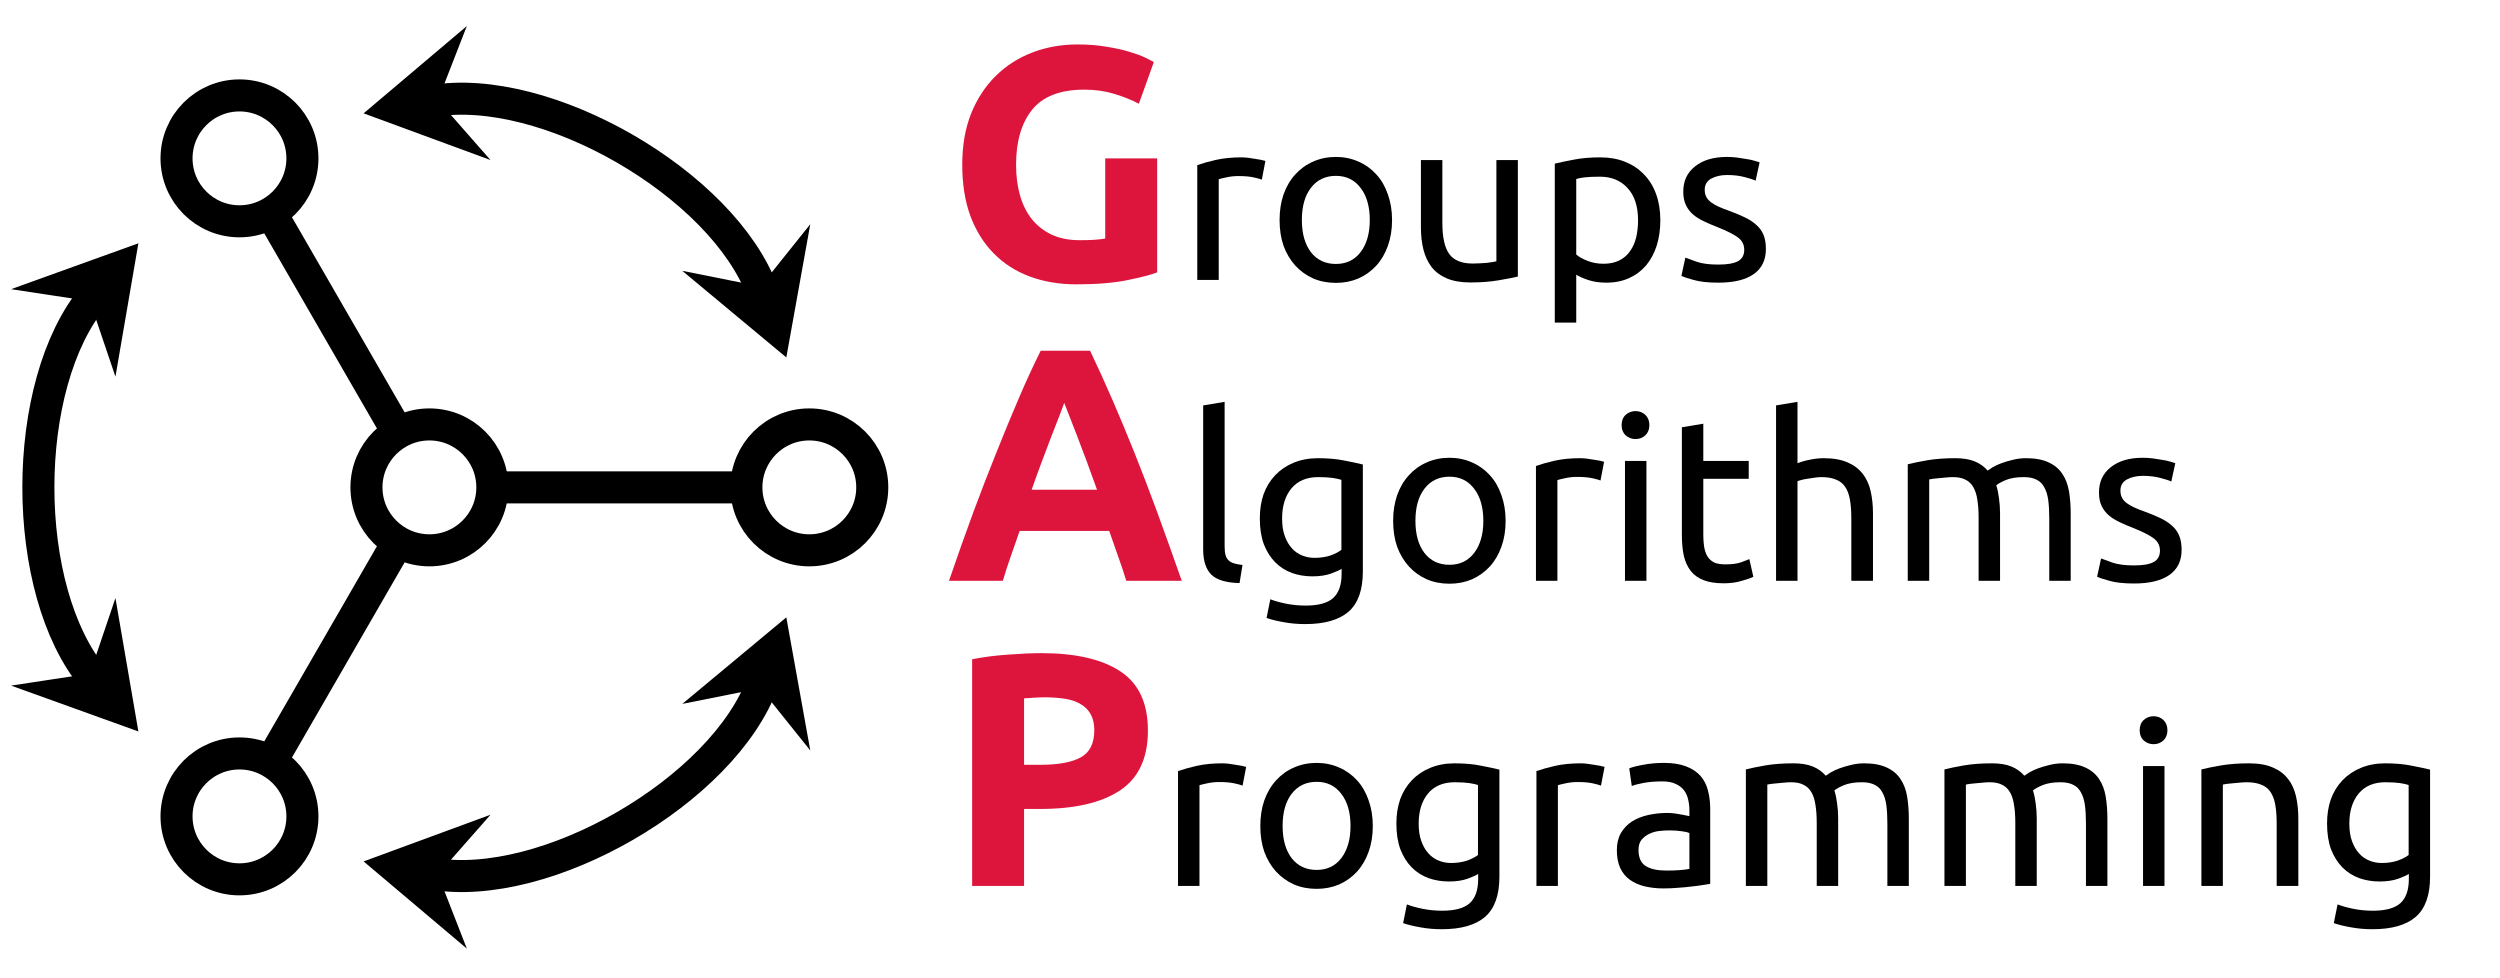 <?xml version="1.0" encoding="UTF-8"?>
<svg xmlns="http://www.w3.org/2000/svg" xmlns:xlink="http://www.w3.org/1999/xlink" width="185.784pt" height="72.681pt" viewBox="0 0 185.784 72.681" version="1.2">
<defs>
<g>
<symbol overflow="visible" id="glyph0-0">
<path style="stroke:none;" d="M 1.234 0 L 1.234 -18.5 L 11.109 -18.5 L 11.109 0 Z M 9.875 -1.234 L 9.875 -17.266 L 2.469 -17.266 L 2.469 -1.234 Z M 9.875 -1.234 "/>
</symbol>
<symbol overflow="visible" id="glyph0-1">
<path style="stroke:none;" d="M 10.312 -14.141 C 8.52 -14.141 7.223 -13.641 6.422 -12.641 C 5.629 -11.648 5.234 -10.289 5.234 -8.562 C 5.234 -7.719 5.332 -6.953 5.531 -6.266 C 5.727 -5.586 6.02 -5.004 6.406 -4.516 C 6.801 -4.023 7.297 -3.641 7.891 -3.359 C 8.484 -3.086 9.176 -2.953 9.969 -2.953 C 10.395 -2.953 10.758 -2.961 11.062 -2.984 C 11.363 -3.004 11.629 -3.035 11.859 -3.078 L 11.859 -9.031 L 15.719 -9.031 L 15.719 -0.562 C 15.258 -0.383 14.52 -0.191 13.5 0.016 C 12.477 0.223 11.219 0.328 9.719 0.328 C 8.438 0.328 7.27 0.129 6.219 -0.266 C 5.176 -0.66 4.285 -1.238 3.547 -2 C 2.805 -2.758 2.234 -3.688 1.828 -4.781 C 1.43 -5.883 1.234 -7.145 1.234 -8.562 C 1.234 -9.988 1.453 -11.254 1.891 -12.359 C 2.336 -13.461 2.945 -14.395 3.719 -15.156 C 4.5 -15.926 5.41 -16.508 6.453 -16.906 C 7.492 -17.301 8.609 -17.5 9.797 -17.5 C 10.598 -17.5 11.32 -17.441 11.969 -17.328 C 12.625 -17.223 13.188 -17.098 13.656 -16.953 C 14.125 -16.816 14.508 -16.676 14.812 -16.531 C 15.113 -16.383 15.332 -16.27 15.469 -16.188 L 14.359 -13.094 C 13.828 -13.375 13.219 -13.617 12.531 -13.828 C 11.852 -14.035 11.113 -14.141 10.312 -14.141 Z M 10.312 -14.141 "/>
</symbol>
<symbol overflow="visible" id="glyph0-2">
<path style="stroke:none;" d="M 13.422 0 C 13.242 -0.594 13.039 -1.203 12.812 -1.828 C 12.594 -2.453 12.375 -3.078 12.156 -3.703 L 5.5 -3.703 C 5.289 -3.078 5.07 -2.453 4.844 -1.828 C 4.625 -1.203 4.426 -0.594 4.25 0 L 0.25 0 C 0.883 -1.844 1.488 -3.547 2.062 -5.109 C 2.645 -6.672 3.211 -8.141 3.766 -9.516 C 4.316 -10.898 4.859 -12.211 5.391 -13.453 C 5.922 -14.703 6.477 -15.914 7.062 -17.094 L 10.734 -17.094 C 11.297 -15.914 11.848 -14.703 12.391 -13.453 C 12.93 -12.211 13.477 -10.898 14.031 -9.516 C 14.582 -8.141 15.145 -6.672 15.719 -5.109 C 16.289 -3.547 16.898 -1.844 17.547 0 Z M 8.812 -13.219 C 8.727 -12.977 8.602 -12.645 8.438 -12.219 C 8.27 -11.789 8.078 -11.297 7.859 -10.734 C 7.648 -10.172 7.414 -9.551 7.156 -8.875 C 6.906 -8.207 6.648 -7.504 6.391 -6.766 L 11.25 -6.766 C 10.988 -7.504 10.734 -8.207 10.484 -8.875 C 10.234 -9.551 10 -10.172 9.781 -10.734 C 9.562 -11.297 9.367 -11.789 9.203 -12.219 C 9.035 -12.645 8.906 -12.977 8.812 -13.219 Z M 8.812 -13.219 "/>
</symbol>
<symbol overflow="visible" id="glyph0-3">
<path style="stroke:none;" d="M 7.109 -17.297 C 9.648 -17.297 11.602 -16.848 12.969 -15.953 C 14.344 -15.055 15.031 -13.586 15.031 -11.547 C 15.031 -9.492 14.336 -8.008 12.953 -7.094 C 11.566 -6.176 9.594 -5.719 7.031 -5.719 L 5.828 -5.719 L 5.828 0 L 1.969 0 L 1.969 -16.844 C 2.812 -17.008 3.703 -17.125 4.641 -17.188 C 5.578 -17.258 6.398 -17.297 7.109 -17.297 Z M 7.359 -14.016 C 7.078 -14.016 6.801 -14.004 6.531 -13.984 C 6.258 -13.973 6.023 -13.957 5.828 -13.938 L 5.828 -9 L 7.031 -9 C 8.363 -9 9.363 -9.18 10.031 -9.547 C 10.707 -9.91 11.047 -10.586 11.047 -11.578 C 11.047 -12.047 10.957 -12.438 10.781 -12.75 C 10.613 -13.062 10.367 -13.312 10.047 -13.5 C 9.734 -13.695 9.344 -13.832 8.875 -13.906 C 8.414 -13.977 7.91 -14.016 7.359 -14.016 Z M 7.359 -14.016 "/>
</symbol>
<symbol overflow="visible" id="glyph1-0">
<path style="stroke:none;" d="M 0.859 0 L 0.859 -12.859 L 7.719 -12.859 L 7.719 0 Z M 6.859 -0.859 L 6.859 -12 L 1.719 -12 L 1.719 -0.859 Z M 6.859 -0.859 "/>
</symbol>
<symbol overflow="visible" id="glyph1-1">
<path style="stroke:none;" d="M 4.656 -9.109 C 4.801 -9.109 4.961 -9.098 5.141 -9.078 C 5.316 -9.055 5.488 -9.031 5.656 -9 C 5.82 -8.977 5.977 -8.953 6.125 -8.922 C 6.27 -8.891 6.375 -8.863 6.438 -8.844 L 6.172 -7.453 C 6.047 -7.504 5.836 -7.562 5.547 -7.625 C 5.254 -7.688 4.879 -7.719 4.422 -7.719 C 4.129 -7.719 3.836 -7.688 3.547 -7.625 C 3.254 -7.562 3.062 -7.516 2.969 -7.484 L 2.969 0 L 1.375 0 L 1.375 -8.531 C 1.75 -8.664 2.211 -8.797 2.766 -8.922 C 3.328 -9.047 3.957 -9.109 4.656 -9.109 Z M 4.656 -9.109 "/>
</symbol>
<symbol overflow="visible" id="glyph1-2">
<path style="stroke:none;" d="M 9.234 -4.453 C 9.234 -3.742 9.129 -3.102 8.922 -2.531 C 8.723 -1.969 8.438 -1.477 8.062 -1.062 C 7.688 -0.656 7.242 -0.336 6.734 -0.109 C 6.223 0.109 5.664 0.219 5.062 0.219 C 4.445 0.219 3.883 0.109 3.375 -0.109 C 2.863 -0.336 2.422 -0.656 2.047 -1.062 C 1.672 -1.477 1.379 -1.969 1.172 -2.531 C 0.973 -3.102 0.875 -3.742 0.875 -4.453 C 0.875 -5.148 0.973 -5.785 1.172 -6.359 C 1.379 -6.941 1.672 -7.438 2.047 -7.844 C 2.422 -8.258 2.863 -8.578 3.375 -8.797 C 3.883 -9.023 4.445 -9.141 5.062 -9.141 C 5.664 -9.141 6.223 -9.023 6.734 -8.797 C 7.242 -8.578 7.688 -8.258 8.062 -7.844 C 8.438 -7.438 8.723 -6.941 8.922 -6.359 C 9.129 -5.785 9.234 -5.148 9.234 -4.453 Z M 7.578 -4.453 C 7.578 -5.461 7.348 -6.258 6.891 -6.844 C 6.441 -7.438 5.832 -7.734 5.062 -7.734 C 4.281 -7.734 3.66 -7.438 3.203 -6.844 C 2.754 -6.258 2.531 -5.461 2.531 -4.453 C 2.531 -3.453 2.754 -2.656 3.203 -2.062 C 3.66 -1.477 4.281 -1.188 5.062 -1.188 C 5.832 -1.188 6.441 -1.477 6.891 -2.062 C 7.348 -2.656 7.578 -3.453 7.578 -4.453 Z M 7.578 -4.453 "/>
</symbol>
<symbol overflow="visible" id="glyph1-3">
<path style="stroke:none;" d="M 8.469 -0.25 C 8.102 -0.164 7.617 -0.07 7.016 0.031 C 6.422 0.133 5.727 0.188 4.938 0.188 C 4.25 0.188 3.672 0.086 3.203 -0.109 C 2.734 -0.305 2.352 -0.586 2.062 -0.953 C 1.781 -1.328 1.578 -1.758 1.453 -2.25 C 1.328 -2.75 1.266 -3.301 1.266 -3.906 L 1.266 -8.906 L 2.859 -8.906 L 2.859 -4.25 C 2.859 -3.164 3.031 -2.391 3.375 -1.922 C 3.719 -1.453 4.297 -1.219 5.109 -1.219 C 5.273 -1.219 5.445 -1.223 5.625 -1.234 C 5.812 -1.242 5.984 -1.254 6.141 -1.266 C 6.305 -1.285 6.453 -1.305 6.578 -1.328 C 6.711 -1.348 6.812 -1.367 6.875 -1.391 L 6.875 -8.906 L 8.469 -8.906 Z M 8.469 -0.25 "/>
</symbol>
<symbol overflow="visible" id="glyph1-4">
<path style="stroke:none;" d="M 7.562 -4.438 C 7.562 -5.477 7.301 -6.273 6.781 -6.828 C 6.27 -7.391 5.586 -7.672 4.734 -7.672 C 4.254 -7.672 3.879 -7.656 3.609 -7.625 C 3.336 -7.594 3.125 -7.551 2.969 -7.5 L 2.969 -1.891 C 3.156 -1.723 3.43 -1.566 3.797 -1.422 C 4.172 -1.273 4.57 -1.203 5 -1.203 C 5.457 -1.203 5.848 -1.285 6.172 -1.453 C 6.504 -1.617 6.77 -1.848 6.969 -2.141 C 7.176 -2.43 7.328 -2.77 7.422 -3.156 C 7.516 -3.551 7.562 -3.977 7.562 -4.438 Z M 9.219 -4.438 C 9.219 -3.758 9.129 -3.133 8.953 -2.562 C 8.773 -2 8.516 -1.508 8.172 -1.094 C 7.828 -0.688 7.406 -0.367 6.906 -0.141 C 6.414 0.086 5.848 0.203 5.203 0.203 C 4.691 0.203 4.238 0.133 3.844 0 C 3.445 -0.133 3.156 -0.266 2.969 -0.391 L 2.969 3.172 L 1.375 3.172 L 1.375 -8.641 C 1.75 -8.734 2.219 -8.832 2.781 -8.938 C 3.352 -9.051 4.008 -9.109 4.75 -9.109 C 5.438 -9.109 6.051 -9 6.594 -8.781 C 7.145 -8.562 7.613 -8.25 8 -7.844 C 8.395 -7.445 8.695 -6.957 8.906 -6.375 C 9.113 -5.801 9.219 -5.156 9.219 -4.438 Z M 9.219 -4.438 "/>
</symbol>
<symbol overflow="visible" id="glyph1-5">
<path style="stroke:none;" d="M 3.438 -1.141 C 4.094 -1.141 4.578 -1.223 4.891 -1.391 C 5.203 -1.566 5.359 -1.848 5.359 -2.234 C 5.359 -2.617 5.203 -2.926 4.891 -3.156 C 4.586 -3.383 4.082 -3.641 3.375 -3.922 C 3.031 -4.055 2.703 -4.195 2.391 -4.344 C 2.078 -4.488 1.805 -4.656 1.578 -4.844 C 1.348 -5.039 1.164 -5.273 1.031 -5.547 C 0.895 -5.828 0.828 -6.164 0.828 -6.562 C 0.828 -7.352 1.117 -7.977 1.703 -8.438 C 2.285 -8.906 3.078 -9.141 4.078 -9.141 C 4.328 -9.141 4.578 -9.125 4.828 -9.094 C 5.078 -9.062 5.312 -9.023 5.531 -8.984 C 5.75 -8.953 5.941 -8.91 6.109 -8.859 C 6.273 -8.816 6.406 -8.773 6.5 -8.734 L 6.203 -7.375 C 6.035 -7.457 5.766 -7.547 5.391 -7.641 C 5.023 -7.742 4.586 -7.797 4.078 -7.797 C 3.629 -7.797 3.238 -7.707 2.906 -7.531 C 2.582 -7.352 2.422 -7.078 2.422 -6.703 C 2.422 -6.504 2.457 -6.332 2.531 -6.188 C 2.602 -6.039 2.719 -5.906 2.875 -5.781 C 3.031 -5.664 3.219 -5.555 3.438 -5.453 C 3.664 -5.348 3.941 -5.238 4.266 -5.125 C 4.691 -4.969 5.066 -4.812 5.391 -4.656 C 5.723 -4.5 6.004 -4.316 6.234 -4.109 C 6.473 -3.91 6.656 -3.664 6.781 -3.375 C 6.906 -3.082 6.969 -2.723 6.969 -2.297 C 6.969 -1.473 6.66 -0.848 6.047 -0.422 C 5.441 -0.004 4.57 0.203 3.438 0.203 C 2.656 0.203 2.039 0.133 1.594 0 C 1.145 -0.125 0.844 -0.223 0.688 -0.297 L 0.984 -1.656 C 1.16 -1.594 1.445 -1.488 1.844 -1.344 C 2.25 -1.207 2.781 -1.141 3.438 -1.141 Z M 3.438 -1.141 "/>
</symbol>
<symbol overflow="visible" id="glyph1-6">
<path style="stroke:none;" d="M 4.047 0.172 C 3.066 0.148 2.367 -0.055 1.953 -0.453 C 1.547 -0.859 1.344 -1.484 1.344 -2.328 L 1.344 -13.031 L 2.938 -13.297 L 2.938 -2.594 C 2.938 -2.32 2.957 -2.102 3 -1.938 C 3.039 -1.77 3.113 -1.633 3.219 -1.531 C 3.32 -1.426 3.457 -1.348 3.625 -1.297 C 3.801 -1.242 4.016 -1.203 4.266 -1.172 Z M 4.047 0.172 "/>
</symbol>
<symbol overflow="visible" id="glyph1-7">
<path style="stroke:none;" d="M 6.953 -0.891 C 6.816 -0.797 6.551 -0.676 6.156 -0.531 C 5.77 -0.395 5.312 -0.328 4.781 -0.328 C 4.25 -0.328 3.742 -0.41 3.266 -0.578 C 2.785 -0.754 2.367 -1.02 2.016 -1.375 C 1.66 -1.738 1.379 -2.188 1.172 -2.719 C 0.973 -3.258 0.875 -3.898 0.875 -4.641 C 0.875 -5.297 0.969 -5.895 1.156 -6.438 C 1.352 -6.977 1.641 -7.445 2.016 -7.844 C 2.391 -8.238 2.844 -8.547 3.375 -8.766 C 3.914 -8.992 4.52 -9.109 5.188 -9.109 C 5.938 -9.109 6.586 -9.051 7.141 -8.938 C 7.691 -8.832 8.156 -8.734 8.531 -8.641 L 8.531 -0.688 C 8.531 0.688 8.176 1.68 7.469 2.297 C 6.758 2.91 5.688 3.219 4.25 3.219 C 3.688 3.219 3.156 3.172 2.656 3.078 C 2.164 2.992 1.738 2.891 1.375 2.766 L 1.656 1.375 C 1.977 1.5 2.367 1.609 2.828 1.703 C 3.297 1.797 3.781 1.844 4.281 1.844 C 5.227 1.844 5.91 1.656 6.328 1.281 C 6.742 0.906 6.953 0.305 6.953 -0.516 Z M 6.938 -7.5 C 6.781 -7.551 6.566 -7.598 6.297 -7.641 C 6.023 -7.68 5.66 -7.703 5.203 -7.703 C 4.348 -7.703 3.688 -7.422 3.219 -6.859 C 2.758 -6.297 2.531 -5.551 2.531 -4.625 C 2.531 -4.113 2.598 -3.676 2.734 -3.312 C 2.867 -2.945 3.047 -2.645 3.266 -2.406 C 3.484 -2.164 3.738 -1.988 4.031 -1.875 C 4.32 -1.758 4.625 -1.703 4.938 -1.703 C 5.363 -1.703 5.754 -1.758 6.109 -1.875 C 6.461 -2 6.738 -2.141 6.938 -2.297 Z M 6.938 -7.5 "/>
</symbol>
<symbol overflow="visible" id="glyph1-8">
<path style="stroke:none;" d="M 2.969 0 L 1.375 0 L 1.375 -8.906 L 2.969 -8.906 Z M 2.156 -10.531 C 1.875 -10.531 1.629 -10.625 1.422 -10.812 C 1.223 -11 1.125 -11.25 1.125 -11.562 C 1.125 -11.883 1.223 -12.141 1.422 -12.328 C 1.629 -12.516 1.875 -12.609 2.156 -12.609 C 2.445 -12.609 2.691 -12.516 2.891 -12.328 C 3.086 -12.141 3.188 -11.883 3.188 -11.562 C 3.188 -11.25 3.086 -11 2.891 -10.812 C 2.691 -10.625 2.445 -10.531 2.156 -10.531 Z M 2.156 -10.531 "/>
</symbol>
<symbol overflow="visible" id="glyph1-9">
<path style="stroke:none;" d="M 2.859 -8.906 L 6.234 -8.906 L 6.234 -7.578 L 2.859 -7.578 L 2.859 -3.469 C 2.859 -3.02 2.891 -2.648 2.953 -2.359 C 3.023 -2.066 3.129 -1.836 3.266 -1.672 C 3.41 -1.504 3.582 -1.383 3.781 -1.312 C 3.988 -1.25 4.234 -1.219 4.516 -1.219 C 4.992 -1.219 5.379 -1.27 5.672 -1.375 C 5.961 -1.488 6.164 -1.566 6.281 -1.609 L 6.578 -0.297 C 6.422 -0.211 6.141 -0.113 5.734 0 C 5.336 0.125 4.883 0.188 4.375 0.188 C 3.77 0.188 3.27 0.109 2.875 -0.047 C 2.477 -0.203 2.16 -0.43 1.922 -0.734 C 1.68 -1.047 1.508 -1.426 1.406 -1.875 C 1.312 -2.32 1.266 -2.844 1.266 -3.438 L 1.266 -11.406 L 2.859 -11.672 Z M 2.859 -8.906 "/>
</symbol>
<symbol overflow="visible" id="glyph1-10">
<path style="stroke:none;" d="M 1.375 0 L 1.375 -13.031 L 2.969 -13.297 L 2.969 -8.734 C 3.258 -8.848 3.57 -8.938 3.906 -9 C 4.25 -9.07 4.586 -9.109 4.922 -9.109 C 5.629 -9.109 6.219 -9.004 6.688 -8.797 C 7.156 -8.598 7.531 -8.316 7.812 -7.953 C 8.094 -7.598 8.289 -7.164 8.406 -6.656 C 8.52 -6.156 8.578 -5.602 8.578 -5 L 8.578 0 L 6.969 0 L 6.969 -4.656 C 6.969 -5.207 6.93 -5.676 6.859 -6.062 C 6.785 -6.457 6.66 -6.773 6.484 -7.016 C 6.316 -7.254 6.086 -7.426 5.797 -7.531 C 5.516 -7.645 5.164 -7.703 4.75 -7.703 C 4.57 -7.703 4.391 -7.688 4.203 -7.656 C 4.023 -7.633 3.852 -7.609 3.688 -7.578 C 3.52 -7.555 3.367 -7.523 3.234 -7.484 C 3.109 -7.453 3.02 -7.426 2.969 -7.406 L 2.969 0 Z M 1.375 0 "/>
</symbol>
<symbol overflow="visible" id="glyph1-11">
<path style="stroke:none;" d="M 1.375 -8.656 C 1.738 -8.75 2.219 -8.848 2.812 -8.953 C 3.414 -9.055 4.113 -9.109 4.906 -9.109 C 5.477 -9.109 5.957 -9.031 6.344 -8.875 C 6.727 -8.719 7.051 -8.488 7.312 -8.188 C 7.395 -8.25 7.52 -8.332 7.688 -8.438 C 7.863 -8.539 8.078 -8.641 8.328 -8.734 C 8.578 -8.828 8.859 -8.91 9.172 -8.984 C 9.484 -9.066 9.816 -9.109 10.172 -9.109 C 10.848 -9.109 11.406 -9.004 11.844 -8.797 C 12.281 -8.598 12.617 -8.316 12.859 -7.953 C 13.109 -7.586 13.273 -7.148 13.359 -6.641 C 13.441 -6.141 13.484 -5.594 13.484 -5 L 13.484 0 L 11.891 0 L 11.891 -4.656 C 11.891 -5.188 11.863 -5.641 11.812 -6.016 C 11.758 -6.391 11.66 -6.703 11.516 -6.953 C 11.379 -7.211 11.188 -7.398 10.938 -7.516 C 10.695 -7.641 10.383 -7.703 10 -7.703 C 9.457 -7.703 9.008 -7.629 8.656 -7.484 C 8.312 -7.336 8.078 -7.207 7.953 -7.094 C 8.047 -6.801 8.113 -6.477 8.156 -6.125 C 8.207 -5.77 8.234 -5.395 8.234 -5 L 8.234 0 L 6.641 0 L 6.641 -4.656 C 6.641 -5.188 6.609 -5.641 6.547 -6.016 C 6.492 -6.391 6.395 -6.703 6.25 -6.953 C 6.102 -7.211 5.906 -7.398 5.656 -7.516 C 5.414 -7.641 5.109 -7.703 4.734 -7.703 C 4.566 -7.703 4.391 -7.691 4.203 -7.672 C 4.023 -7.66 3.852 -7.645 3.688 -7.625 C 3.52 -7.613 3.367 -7.598 3.234 -7.578 C 3.098 -7.555 3.008 -7.539 2.969 -7.531 L 2.969 0 L 1.375 0 Z M 1.375 -8.656 "/>
</symbol>
<symbol overflow="visible" id="glyph1-12">
<path style="stroke:none;" d="M 4.391 -1.141 C 4.766 -1.141 5.098 -1.148 5.391 -1.172 C 5.68 -1.191 5.926 -1.223 6.125 -1.266 L 6.125 -3.922 C 6.008 -3.984 5.82 -4.031 5.562 -4.062 C 5.301 -4.102 4.988 -4.125 4.625 -4.125 C 4.383 -4.125 4.129 -4.109 3.859 -4.078 C 3.598 -4.047 3.352 -3.973 3.125 -3.859 C 2.906 -3.754 2.719 -3.609 2.562 -3.422 C 2.414 -3.234 2.344 -2.984 2.344 -2.672 C 2.344 -2.098 2.523 -1.695 2.891 -1.469 C 3.254 -1.25 3.754 -1.141 4.391 -1.141 Z M 4.25 -9.141 C 4.883 -9.141 5.422 -9.055 5.859 -8.891 C 6.305 -8.723 6.664 -8.488 6.938 -8.188 C 7.207 -7.883 7.395 -7.523 7.5 -7.109 C 7.613 -6.691 7.672 -6.227 7.672 -5.719 L 7.672 -0.156 C 7.535 -0.133 7.344 -0.102 7.094 -0.062 C 6.852 -0.02 6.578 0.016 6.266 0.047 C 5.961 0.086 5.629 0.117 5.266 0.141 C 4.91 0.172 4.555 0.188 4.203 0.188 C 3.691 0.188 3.223 0.133 2.797 0.031 C 2.379 -0.07 2.016 -0.234 1.703 -0.453 C 1.398 -0.672 1.16 -0.961 0.984 -1.328 C 0.816 -1.703 0.734 -2.145 0.734 -2.656 C 0.734 -3.145 0.832 -3.566 1.031 -3.922 C 1.238 -4.273 1.508 -4.562 1.844 -4.781 C 2.188 -5 2.586 -5.16 3.047 -5.266 C 3.504 -5.367 3.984 -5.422 4.484 -5.422 C 4.648 -5.422 4.816 -5.41 4.984 -5.391 C 5.16 -5.367 5.32 -5.344 5.469 -5.312 C 5.625 -5.289 5.758 -5.266 5.875 -5.234 C 5.988 -5.211 6.07 -5.195 6.125 -5.188 L 6.125 -5.641 C 6.125 -5.898 6.094 -6.16 6.031 -6.422 C 5.977 -6.68 5.875 -6.91 5.719 -7.109 C 5.57 -7.305 5.367 -7.461 5.109 -7.578 C 4.859 -7.703 4.523 -7.766 4.109 -7.766 C 3.586 -7.766 3.129 -7.727 2.734 -7.656 C 2.336 -7.582 2.039 -7.504 1.844 -7.422 L 1.656 -8.734 C 1.863 -8.828 2.207 -8.914 2.688 -9 C 3.164 -9.094 3.688 -9.141 4.25 -9.141 Z M 4.25 -9.141 "/>
</symbol>
<symbol overflow="visible" id="glyph1-13">
<path style="stroke:none;" d="M 1.375 -8.656 C 1.738 -8.75 2.223 -8.848 2.828 -8.953 C 3.43 -9.055 4.129 -9.109 4.922 -9.109 C 5.629 -9.109 6.219 -9.004 6.688 -8.797 C 7.156 -8.598 7.531 -8.316 7.812 -7.953 C 8.094 -7.598 8.289 -7.164 8.406 -6.656 C 8.52 -6.156 8.578 -5.602 8.578 -5 L 8.578 0 L 6.969 0 L 6.969 -4.656 C 6.969 -5.207 6.93 -5.676 6.859 -6.062 C 6.785 -6.457 6.66 -6.773 6.484 -7.016 C 6.316 -7.254 6.086 -7.426 5.797 -7.531 C 5.516 -7.645 5.164 -7.703 4.75 -7.703 C 4.57 -7.703 4.391 -7.691 4.203 -7.672 C 4.023 -7.66 3.852 -7.645 3.688 -7.625 C 3.52 -7.613 3.367 -7.598 3.234 -7.578 C 3.109 -7.555 3.02 -7.539 2.969 -7.531 L 2.969 0 L 1.375 0 Z M 1.375 -8.656 "/>
</symbol>
</g>
<clipPath id="clip1">
  <path d="M 0.297 0 L 71 0 L 71 72.363 L 0.297 72.363 Z M 0.297 0 "/>
</clipPath>
<clipPath id="clip2">
  <path d="M 21 0 L 99 0 L 99 72.363 L 21 72.363 Z M 21 0 "/>
</clipPath>
<clipPath id="clip3">
  <path d="M 0.297 0 L 57 0 L 57 51 L 0.297 51 Z M 0.297 0 "/>
</clipPath>
<clipPath id="clip4">
  <path d="M 0.297 22 L 57 22 L 57 72.363 L 0.297 72.363 Z M 0.297 22 "/>
</clipPath>
<clipPath id="clip5">
  <path d="M 0.297 0 L 63 0 L 63 65 L 0.297 65 Z M 0.297 0 "/>
</clipPath>
<clipPath id="clip6">
  <path d="M 0.297 7 L 63 7 L 63 72.363 L 0.297 72.363 Z M 0.297 7 "/>
</clipPath>
<clipPath id="clip7">
  <path d="M 0.297 0 L 91 0 L 91 56 L 0.297 56 Z M 0.297 0 "/>
</clipPath>
<clipPath id="clip8">
  <path d="M 0.297 0 L 41 0 L 41 72.363 L 0.297 72.363 Z M 0.297 0 "/>
</clipPath>
<clipPath id="clip9">
  <path d="M 0.297 0 L 30 0 L 30 45 L 0.297 45 Z M 0.297 0 "/>
</clipPath>
<clipPath id="clip10">
  <path d="M 0.297 27 L 30 27 L 30 72.363 L 0.297 72.363 Z M 0.297 27 "/>
</clipPath>
<clipPath id="clip11">
  <path d="M 0.297 17 L 91 17 L 91 72.363 L 0.297 72.363 Z M 0.297 17 "/>
</clipPath>
<clipPath id="clip12">
  <path d="M 8 42 L 54 42 L 54 72.363 L 8 72.363 Z M 8 42 "/>
</clipPath>
<clipPath id="clip13">
  <path d="M 33 27 L 79 27 L 79 72.363 L 33 72.363 Z M 33 27 "/>
</clipPath>
</defs>
<g id="surface1">
<g clip-path="url(#clip1)" clip-rule="nonzero">
<path style="fill:none;stroke-width:2.391;stroke-linecap:butt;stroke-linejoin:miter;stroke:rgb(0%,0%,0%);stroke-opacity:1;stroke-miterlimit:10;" d="M 4.696 -0.001 C 4.696 2.593 2.593 4.696 -0 4.696 C -2.594 4.696 -4.697 2.593 -4.697 -0.001 C -4.697 -2.594 -2.594 -4.697 -0 -4.697 C 2.593 -4.697 4.696 -2.594 4.696 -0.001 Z M 4.696 -0.001 " transform="matrix(0.996,0,0,-0.996,31.911,36.218)"/>
</g>
<g clip-path="url(#clip2)" clip-rule="nonzero">
<path style="fill:none;stroke-width:2.391;stroke-linecap:butt;stroke-linejoin:miter;stroke:rgb(0%,0%,0%);stroke-opacity:1;stroke-miterlimit:10;" d="M 33.042 -0.001 C 33.042 2.593 30.939 4.696 28.346 4.696 C 25.753 4.696 23.65 2.593 23.65 -0.001 C 23.65 -2.594 25.753 -4.697 28.346 -4.697 C 30.939 -4.697 33.042 -2.594 33.042 -0.001 Z M 33.042 -0.001 " transform="matrix(0.996,0,0,-0.996,31.911,36.218)"/>
</g>
<g clip-path="url(#clip3)" clip-rule="nonzero">
<path style="fill:none;stroke-width:2.391;stroke-linecap:butt;stroke-linejoin:miter;stroke:rgb(0%,0%,0%);stroke-opacity:1;stroke-miterlimit:10;" d="M -9.475 24.548 C -9.475 27.141 -11.578 29.244 -14.172 29.244 C -16.765 29.244 -18.868 27.141 -18.868 24.548 C -18.868 21.955 -16.765 19.852 -14.172 19.852 C -11.578 19.852 -9.475 21.955 -9.475 24.548 Z M -9.475 24.548 " transform="matrix(0.996,0,0,-0.996,31.911,36.218)"/>
</g>
<g clip-path="url(#clip4)" clip-rule="nonzero">
<path style="fill:none;stroke-width:2.391;stroke-linecap:butt;stroke-linejoin:miter;stroke:rgb(0%,0%,0%);stroke-opacity:1;stroke-miterlimit:10;" d="M -9.475 -24.549 C -9.475 -21.956 -11.578 -19.853 -14.172 -19.853 C -16.765 -19.853 -18.868 -21.956 -18.868 -24.549 C -18.868 -27.143 -16.765 -29.246 -14.172 -29.246 C -11.578 -29.246 -9.475 -27.143 -9.475 -24.549 Z M -9.475 -24.549 " transform="matrix(0.996,0,0,-0.996,31.911,36.218)"/>
</g>
<path style="fill:none;stroke-width:2.391;stroke-linecap:butt;stroke-linejoin:miter;stroke:rgb(0%,0%,0%);stroke-opacity:1;stroke-miterlimit:10;" d="M 5.669 -0.001 L 22.677 -0.001 " transform="matrix(0.996,0,0,-0.996,31.911,36.218)"/>
<g clip-path="url(#clip5)" clip-rule="nonzero">
<path style="fill:none;stroke-width:2.391;stroke-linecap:butt;stroke-linejoin:miter;stroke:rgb(0%,0%,0%);stroke-opacity:1;stroke-miterlimit:10;" d="M -2.833 4.911 L -11.339 19.64 " transform="matrix(0.996,0,0,-0.996,31.911,36.218)"/>
</g>
<g clip-path="url(#clip6)" clip-rule="nonzero">
<path style="fill:none;stroke-width:2.391;stroke-linecap:butt;stroke-linejoin:miter;stroke:rgb(0%,0%,0%);stroke-opacity:1;stroke-miterlimit:10;" d="M -2.833 -4.909 L -11.339 -19.641 " transform="matrix(0.996,0,0,-0.996,31.911,36.218)"/>
</g>
<g clip-path="url(#clip7)" clip-rule="nonzero">
<path style="fill:none;stroke-width:2.391;stroke-linecap:butt;stroke-linejoin:miter;stroke:rgb(0%,0%,0%);stroke-opacity:1;stroke-miterlimit:10;" d="M 24.87 14.555 C 21.931 22.622 8.623 30.304 0.168 28.813 " transform="matrix(0.996,0,0,-0.996,31.911,36.218)"/>
</g>
<path style="fill-rule:nonzero;fill:rgb(0%,0%,0%);fill-opacity:1;stroke-width:1.41;stroke-linecap:butt;stroke-linejoin:miter;stroke:rgb(0%,0%,0%);stroke-opacity:1;stroke-miterlimit:10;" d="M 7.219 0.001 L 1.941 3.075 L 3.812 0.001 L 1.942 -3.072 Z M 7.219 0.001 " transform="matrix(0.341,0.936,0.936,-0.341,55.494,18.493)"/>
<path style="fill-rule:nonzero;fill:rgb(0%,0%,0%);fill-opacity:1;stroke-width:1.41;stroke-linecap:butt;stroke-linejoin:miter;stroke:rgb(0%,0%,0%);stroke-opacity:1;stroke-miterlimit:10;" d="M 7.22 -0 L 1.941 3.074 L 3.809 -0.001 L 1.941 -3.074 Z M 7.22 -0 " transform="matrix(-0.98,0.173,0.173,0.98,35.47,6.932)"/>
<g clip-path="url(#clip8)" clip-rule="nonzero">
<path style="fill:none;stroke-width:2.391;stroke-linecap:butt;stroke-linejoin:miter;stroke:rgb(0%,0%,0%);stroke-opacity:1;stroke-miterlimit:10;" d="M -25.036 14.261 C -30.556 7.685 -30.556 -7.683 -25.036 -14.262 " transform="matrix(0.996,0,0,-0.996,31.911,36.218)"/>
</g>
<path style=" stroke:none;fill-rule:nonzero;fill:rgb(0%,0%,0%);fill-opacity:1;" d="M 9.387 19.152 L 3.668 21.211 L 7.207 21.75 L 8.355 25.145 Z M 9.387 19.152 "/>
<g clip-path="url(#clip9)" clip-rule="nonzero">
<path style="fill:none;stroke-width:1.41;stroke-linecap:butt;stroke-linejoin:miter;stroke:rgb(0%,0%,0%);stroke-opacity:1;stroke-miterlimit:10;" d="M 7.217 0.001 L 1.94 3.072 L 3.811 0.001 L 1.94 -3.074 Z M 7.217 0.001 " transform="matrix(0.64,-0.763,-0.763,-0.64,4.769,24.657)"/>
</g>
<path style=" stroke:none;fill-rule:nonzero;fill:rgb(0%,0%,0%);fill-opacity:1;" d="M 9.387 53.285 L 8.355 47.293 L 7.207 50.688 L 3.668 51.227 Z M 9.387 53.285 "/>
<g clip-path="url(#clip10)" clip-rule="nonzero">
<path style="fill:none;stroke-width:1.41;stroke-linecap:butt;stroke-linejoin:miter;stroke:rgb(0%,0%,0%);stroke-opacity:1;stroke-miterlimit:10;" d="M 7.218 -0.002 L 1.941 3.073 L 3.812 -0.002 L 1.942 -3.073 Z M 7.218 -0.002 " transform="matrix(0.64,0.763,0.763,-0.64,4.769,47.779)"/>
</g>
<g clip-path="url(#clip11)" clip-rule="nonzero">
<path style="fill:none;stroke-width:2.391;stroke-linecap:butt;stroke-linejoin:miter;stroke:rgb(0%,0%,0%);stroke-opacity:1;stroke-miterlimit:10;" d="M 0.168 -28.814 C 8.623 -30.305 21.931 -22.619 24.87 -14.553 " transform="matrix(0.996,0,0,-0.996,31.911,36.218)"/>
</g>
<path style=" stroke:none;fill-rule:nonzero;fill:rgb(0%,0%,0%);fill-opacity:1;" d="M 28.391 64.258 L 33.035 68.18 L 31.734 64.844 L 34.098 62.156 Z M 28.391 64.258 "/>
<g clip-path="url(#clip12)" clip-rule="nonzero">
<path style="fill:none;stroke-width:1.41;stroke-linecap:butt;stroke-linejoin:miter;stroke:rgb(0%,0%,0%);stroke-opacity:1;stroke-miterlimit:10;" d="M 7.22 0.002 L 1.941 3.071 L 3.81 -0.002 L 1.941 -3.072 Z M 7.22 0.002 " transform="matrix(-0.98,-0.173,-0.173,0.98,35.47,65.504)"/>
</g>
<path style=" stroke:none;fill-rule:nonzero;fill:rgb(0%,0%,0%);fill-opacity:1;" d="M 57.953 47.191 L 53.281 51.082 L 56.793 50.379 L 59.031 53.172 Z M 57.953 47.191 "/>
<g clip-path="url(#clip13)" clip-rule="nonzero">
<path style="fill:none;stroke-width:1.41;stroke-linecap:butt;stroke-linejoin:miter;stroke:rgb(0%,0%,0%);stroke-opacity:1;stroke-miterlimit:10;" d="M 7.217 -0.002 L 1.941 3.071 L 3.81 -0.002 L 1.943 -3.074 Z M 7.217 -0.002 " transform="matrix(0.341,-0.936,-0.936,-0.341,55.494,53.943)"/>
</g>
<g style="fill:rgb(86.4%,7.999%,23.499%);fill-opacity:1;">
  <use xlink:href="#glyph0-1" x="70.274" y="20.803"/>
</g>
<g style="fill:rgb(0%,0%,0%);fill-opacity:1;">
  <use xlink:href="#glyph1-1" x="87.599" y="20.803"/>
  <use xlink:href="#glyph1-2" x="94.215" y="20.803"/>
  <use xlink:href="#glyph1-3" x="104.328" y="20.803"/>
  <use xlink:href="#glyph1-4" x="114.167" y="20.803"/>
  <use xlink:href="#glyph1-5" x="124.262" y="20.803"/>
</g>
<g style="fill:rgb(86.4%,7.999%,23.499%);fill-opacity:1;">
  <use xlink:href="#glyph0-2" x="70.274" y="43.159"/>
</g>
<g style="fill:rgb(0%,0%,0%);fill-opacity:1;">
  <use xlink:href="#glyph1-6" x="88.068" y="43.159"/>
  <use xlink:href="#glyph1-7" x="92.747" y="43.159"/>
  <use xlink:href="#glyph1-2" x="102.654" y="43.159"/>
  <use xlink:href="#glyph1-1" x="112.767" y="43.159"/>
  <use xlink:href="#glyph1-8" x="119.383" y="43.159"/>
  <use xlink:href="#glyph1-9" x="123.72" y="43.159"/>
  <use xlink:href="#glyph1-10" x="130.61" y="43.159"/>
  <use xlink:href="#glyph1-11" x="140.397" y="43.159"/>
  <use xlink:href="#glyph1-5" x="155.155" y="43.159"/>
</g>
<g style="fill:rgb(86.4%,7.999%,23.499%);fill-opacity:1;">
  <use xlink:href="#glyph0-3" x="70.274" y="65.835"/>
</g>
<g style="fill:rgb(0%,0%,0%);fill-opacity:1;">
  <use xlink:href="#glyph1-1" x="86.168" y="65.835"/>
  <use xlink:href="#glyph1-2" x="92.784" y="65.835"/>
  <use xlink:href="#glyph1-7" x="102.896" y="65.835"/>
  <use xlink:href="#glyph1-1" x="112.803" y="65.835"/>
  <use xlink:href="#glyph1-12" x="119.42" y="65.835"/>
  <use xlink:href="#glyph1-11" x="128.367" y="65.835"/>
  <use xlink:href="#glyph1-11" x="143.124" y="65.835"/>
  <use xlink:href="#glyph1-8" x="157.882" y="65.835"/>
  <use xlink:href="#glyph1-13" x="162.219" y="65.835"/>
  <use xlink:href="#glyph1-7" x="172.057" y="65.835"/>
</g>
</g>
</svg>
